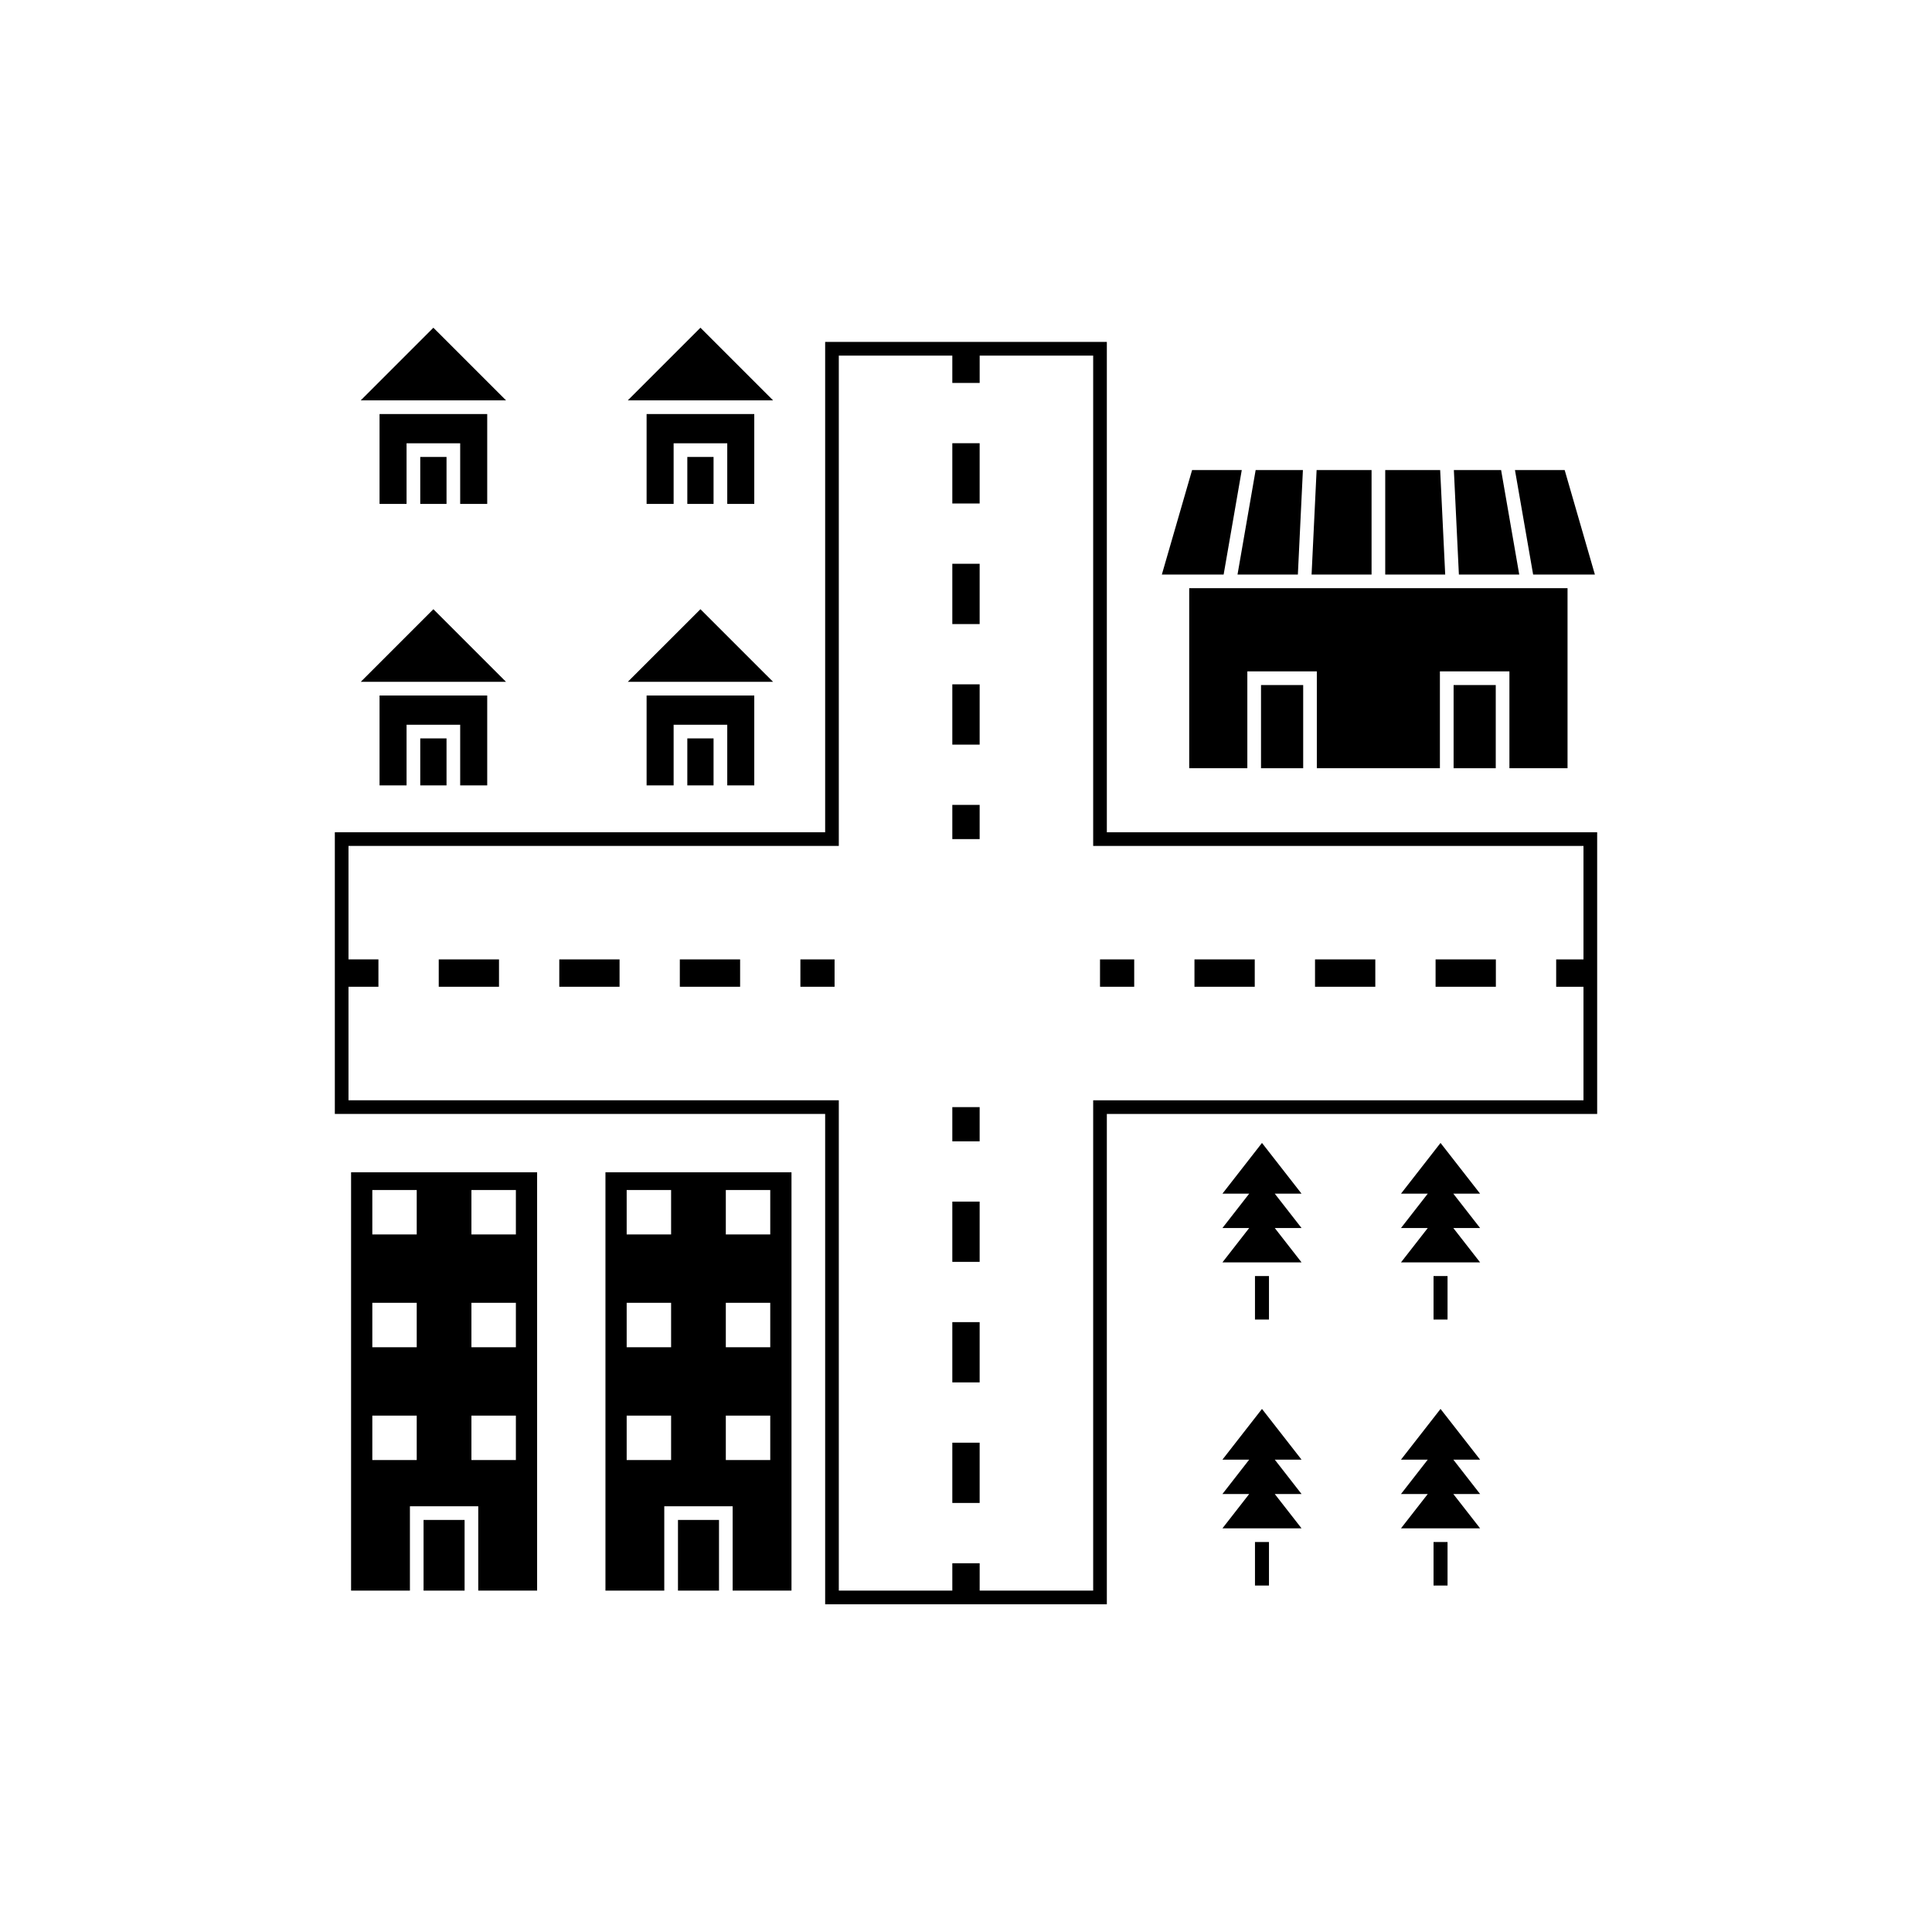 <svg width="110" height="110" viewBox="0 0 110 110" fill="none" xmlns="http://www.w3.org/2000/svg">
<path d="M63.019 47.385V19.467H46.981V47.384H19.064V63.423H46.981V91.34H63.019V63.424H90.936V47.385H63.019ZM62.241 62.645V90.562H55.778V89.005H54.221V90.562H47.758V62.645H19.842V56.182H21.546V54.624H19.842V48.163H47.758V20.247H54.221V21.803H55.778V20.247H62.241V48.164H90.157V54.626H88.602V56.183H90.157V62.647H62.241V62.645Z" fill="black"/>
<path d="M28.518 38.821H28.811L24.675 34.686L20.54 38.821H20.833H28.518Z" fill="black"/>
<path d="M25.423 42.042H23.927V44.717H25.423V42.042Z" fill="black"/>
<path d="M27.74 44.717V39.599H21.61V44.717H23.148V41.264H26.201V44.717H27.74Z" fill="black"/>
<path d="M43.722 38.821H44.016L39.88 34.686L35.744 38.821H36.037H43.722Z" fill="black"/>
<path d="M40.627 42.042H39.133V44.717H40.627V42.042Z" fill="black"/>
<path d="M42.945 44.717V39.599H36.815V44.717H38.353V41.264H41.407V44.717H42.945Z" fill="black"/>
<path d="M28.518 22.794H28.811L24.675 18.659L20.54 22.794H20.833H28.518Z" fill="black"/>
<path d="M25.423 26.017H23.927V28.691H25.423V26.017Z" fill="black"/>
<path d="M27.74 28.691V23.574H21.61V28.691H23.148V25.239H26.201V28.691H27.74Z" fill="black"/>
<path d="M43.722 22.794H44.016L39.88 18.659L35.744 22.794H36.037H43.722Z" fill="black"/>
<path d="M40.627 26.017H39.133V28.691H40.627V26.017Z" fill="black"/>
<path d="M42.945 28.691V23.574H36.815V28.691H38.353V25.239H41.407V28.691H42.945Z" fill="black"/>
<path d="M35.275 54.625H31.843V56.182H35.275V54.625Z" fill="black"/>
<path d="M42.139 54.625H38.706V56.182H42.139V54.625Z" fill="black"/>
<path d="M28.411 54.625H24.98V56.182H28.411V54.625Z" fill="black"/>
<path d="M47.517 54.625H45.571V56.182H47.517V54.625Z" fill="black"/>
<path d="M64.577 54.625H62.63V56.182H64.577V54.625Z" fill="black"/>
<path d="M78.304 54.625H74.872V56.182H78.304V54.625Z" fill="black"/>
<path d="M71.44 54.625H68.008V56.182H71.44V54.625Z" fill="black"/>
<path d="M85.168 54.625H81.736V56.182H85.168V54.625Z" fill="black"/>
<path d="M55.777 63.035H54.221V64.982H55.777V63.035Z" fill="black"/>
<path d="M55.777 82.141H54.221V85.572H55.777V82.141Z" fill="black"/>
<path d="M55.777 75.277H54.221V78.708H55.777V75.277Z" fill="black"/>
<path d="M55.777 68.414H54.221V71.845H55.777V68.414Z" fill="black"/>
<path d="M55.777 32.099H54.221V35.532H55.777V32.099Z" fill="black"/>
<path d="M55.777 38.963H54.221V42.396H55.777V38.963Z" fill="black"/>
<path d="M55.777 25.235H54.221V28.667H55.777V25.235Z" fill="black"/>
<path d="M55.777 45.827H54.221V47.775H55.777V45.827Z" fill="black"/>
<path d="M26.452 86.539H24.116V90.563H26.452V86.539Z" fill="black"/>
<path d="M19.989 90.563H23.339V85.761H27.23V90.562H30.581V66.744H19.989V90.563ZM26.841 67.754H29.372V70.284H26.841V67.754ZM26.841 74.176H29.372V76.707H26.841V74.176ZM26.841 80.599H29.372V83.129H26.841V80.599ZM21.198 67.754H23.727V70.284H21.198V67.754ZM21.198 74.176H23.727V76.707H21.198V74.176ZM21.198 80.599H23.727V83.129H21.198V80.599Z" fill="black"/>
<path d="M40.937 86.539H38.601V90.563H40.937V86.539Z" fill="black"/>
<path d="M34.472 90.563H37.821V85.761H41.714V90.562H45.064V66.744H34.472V90.563H34.472ZM41.325 67.754H43.855V70.284H41.325V67.754ZM41.325 74.176H43.855V76.707H41.325V74.176ZM41.325 80.599H43.855V83.129H41.325V80.599ZM35.68 67.754H38.21V70.284H35.68V67.754ZM35.68 74.176H38.21V76.707H35.68V74.176ZM35.68 80.599H38.21V83.129H35.68V80.599Z" fill="black"/>
<path d="M72.25 72.653H71.453V75.129H72.25V72.653Z" fill="black"/>
<path d="M71.852 65.074L69.6 67.963H71.124L69.6 69.919H71.124L69.6 71.875H70.675H73.028H74.105L72.58 69.919H74.105L72.58 67.963H74.105L71.852 65.074Z" fill="black"/>
<path d="M82.417 72.653H81.62V75.129H82.417V72.653Z" fill="black"/>
<path d="M82.018 65.074L79.766 67.963H81.291L79.766 69.919H81.291L79.766 71.875H80.841H83.195H84.271L82.746 69.919H84.271L82.746 67.963H84.271L82.018 65.074Z" fill="black"/>
<path d="M72.25 87.796H71.453V90.274H72.25V87.796Z" fill="black"/>
<path d="M71.852 80.218L69.6 83.106H71.124L69.6 85.063H71.124L69.6 87.018H70.675H73.028H74.105L72.58 85.063H74.105L72.58 83.106H74.105L71.852 80.218Z" fill="black"/>
<path d="M82.417 87.796H81.62V90.274H82.417V87.796Z" fill="black"/>
<path d="M82.018 80.218L79.766 83.106H81.291L79.766 85.063H81.291L79.766 87.018H80.841H83.195H84.271L82.746 85.063H84.271L82.746 83.106H84.271L82.018 80.218Z" fill="black"/>
<path d="M90.026 32.711H90.806L89.086 26.765H86.256L87.29 32.711H90.026Z" fill="black"/>
<path d="M73.895 32.711L74.182 26.765H71.491L70.459 32.711H73.895Z" fill="black"/>
<path d="M78.091 26.765H74.962L74.676 32.711H78.091V26.765Z" fill="black"/>
<path d="M81.997 26.765H78.869V32.711H82.284L81.997 26.765Z" fill="black"/>
<path d="M86.499 32.711L85.467 26.765H82.777L83.063 32.711H86.499Z" fill="black"/>
<path d="M69.669 32.711L70.701 26.765H67.872L66.151 32.711H66.932H69.669Z" fill="black"/>
<path d="M74.198 39.004H71.797V43.74H74.198V39.004Z" fill="black"/>
<path d="M85.162 39.004H82.762V43.74H85.162V39.004Z" fill="black"/>
<path d="M89.249 43.739V33.489H67.709V43.739H71.018V38.225H74.975V43.739H81.982V38.225H85.94V43.739H89.249Z" fill="black"/>
</svg>

